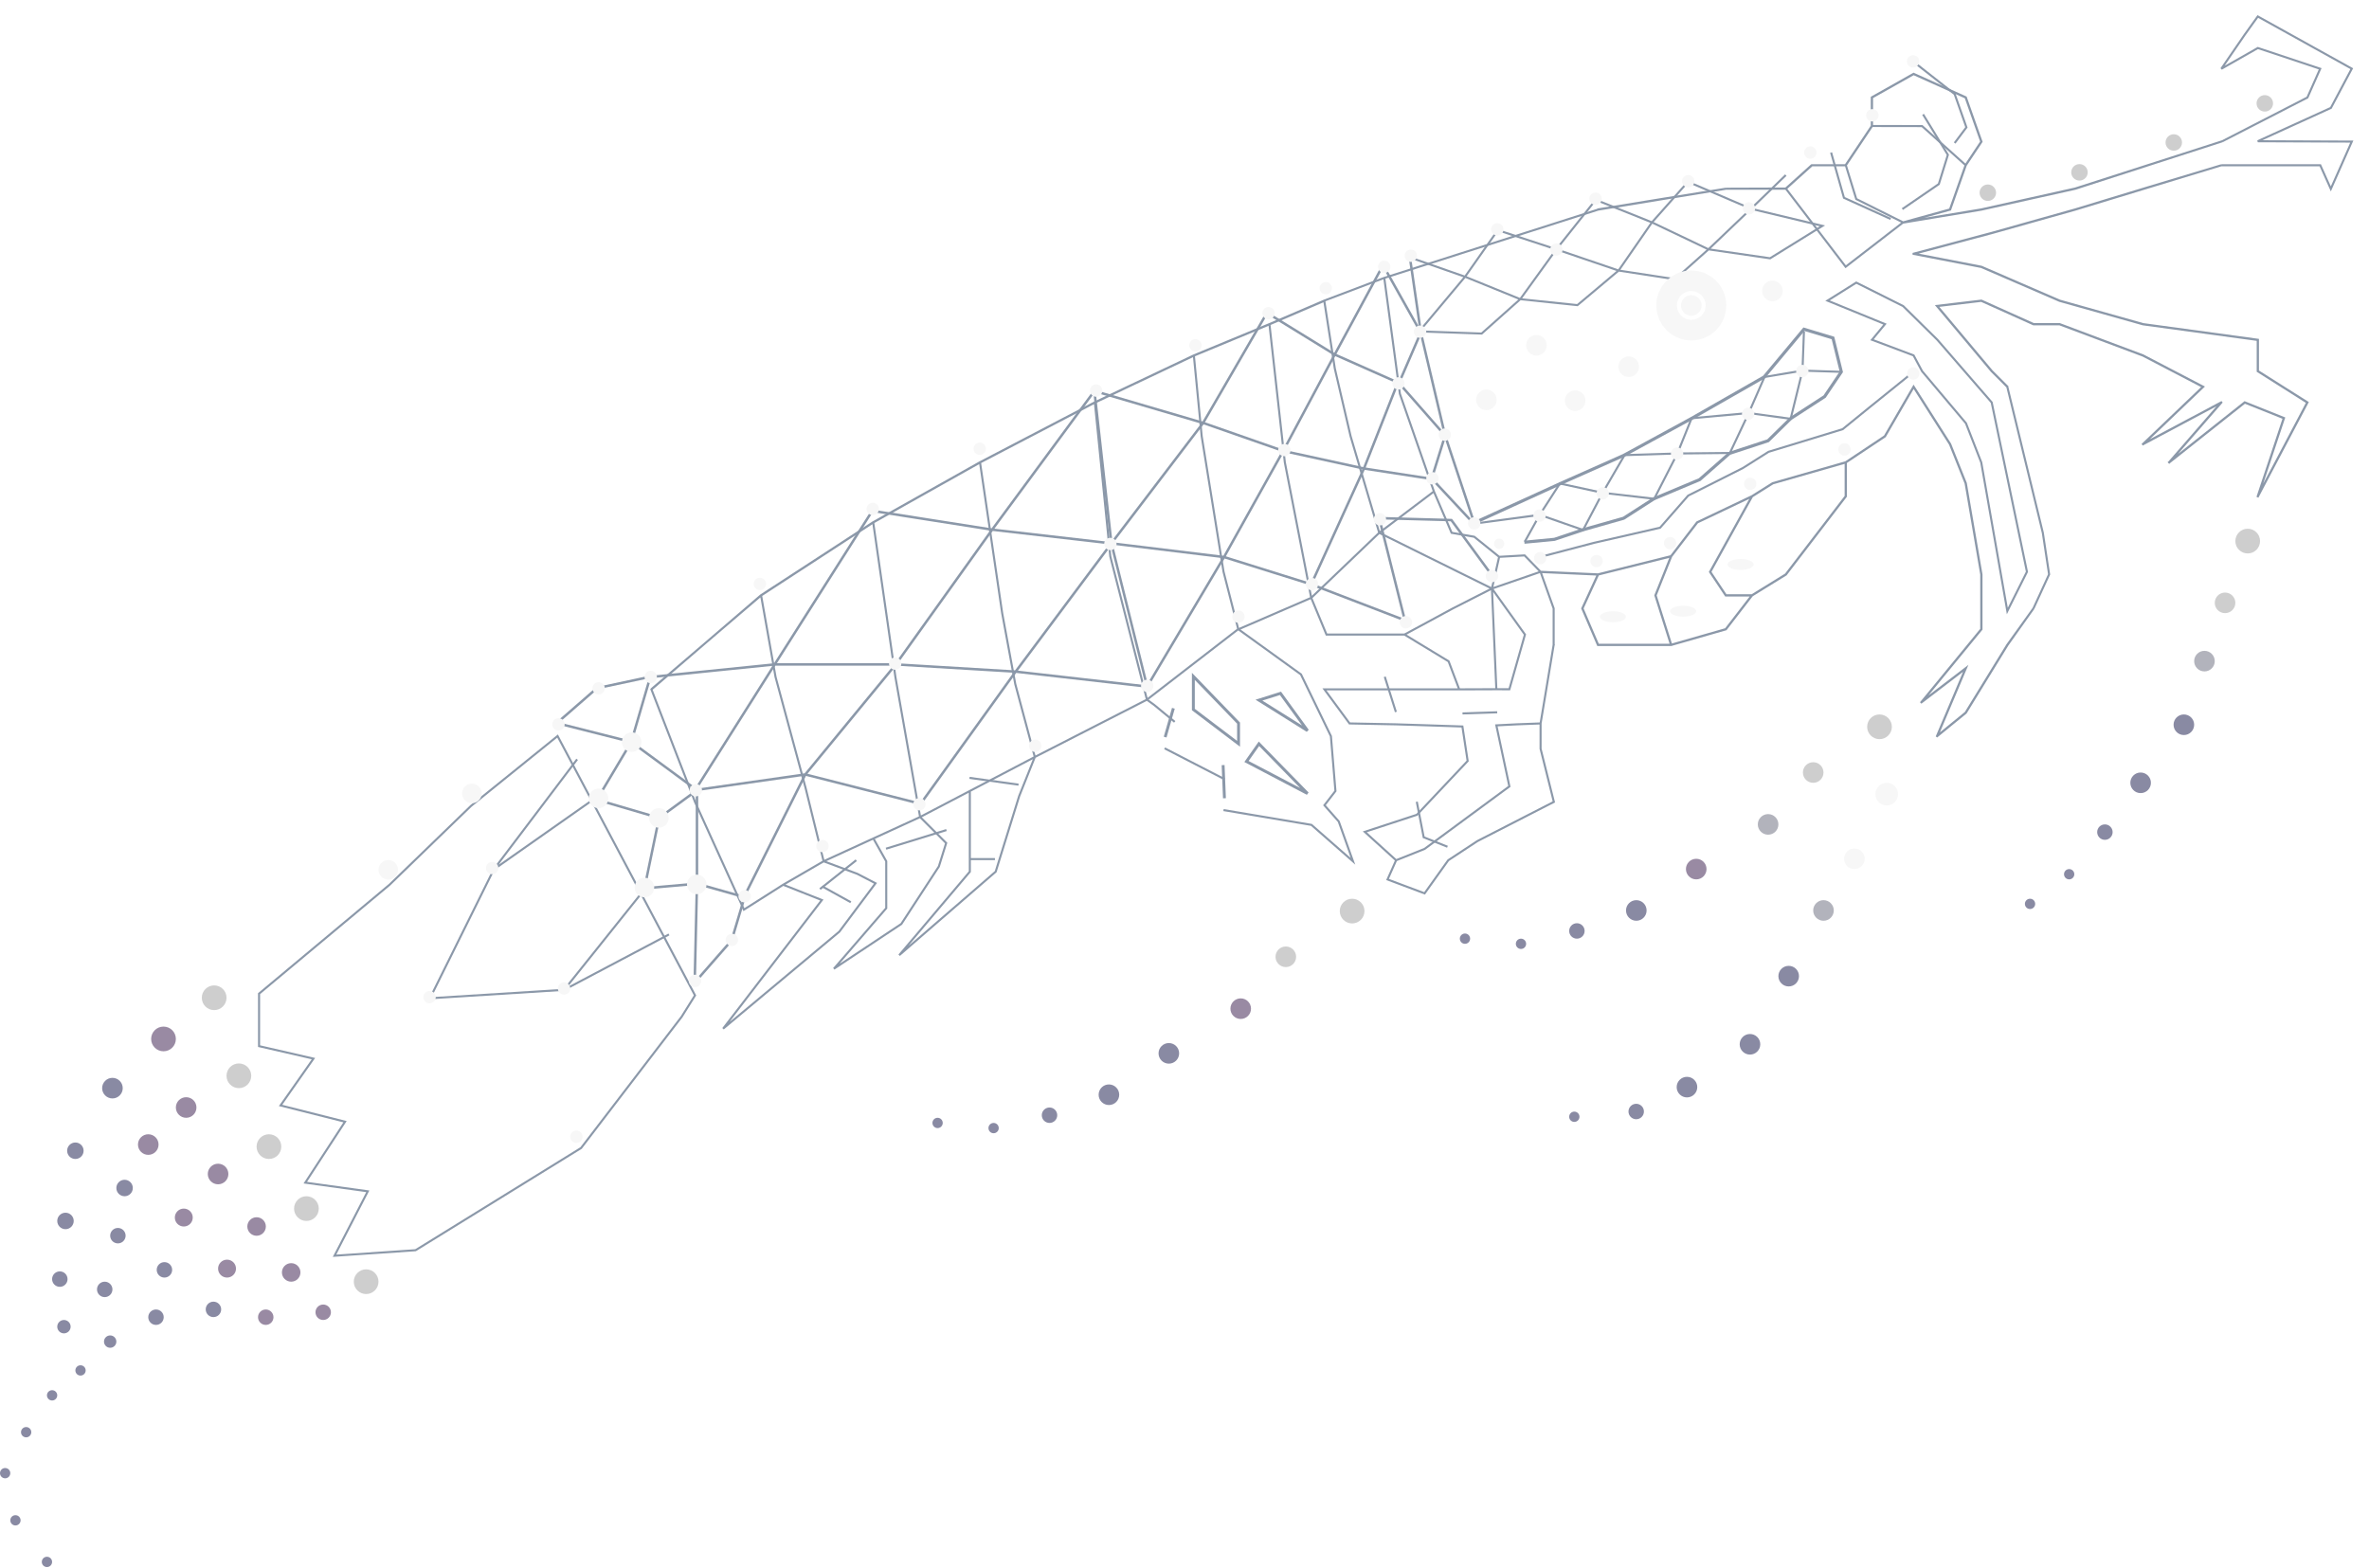<svg width="719" height="476" viewBox="0 0 719 476" fill="none" xmlns="http://www.w3.org/2000/svg">
<g filter="url(#filter0_d)">
<path d="M674.169 46.166H704.207L707.415 53.337L713.775 38.978L685.227 38.875L707.436 28.755L713.769 16.841L685.249 1L681.264 6.554L681.264 6.554L674.18 16.881L685.262 10.575L704.184 16.872L700.313 25.595L674.495 38.875M674.169 46.166L629.861 59.633L629.86 59.634L604.517 66.759M674.169 46.166L652.002 52.839L629.844 59.574L629.843 59.574L604.5 66.699L580.781 73.011L580.784 73.072L601.346 77.041L625.09 87.32L625.091 87.321L625.094 87.321L650.406 94.446L650.408 94.447L685.227 99.194V108.684L700.248 118.177L685.408 146.316L693.203 122.898L681.284 118.131L658.597 136.12L674.188 118.187L674.15 118.139L650.601 130.688L668.686 113.409L650.429 103.889L650.427 103.888L650.425 103.887L625.108 94.385H617.202L601.357 87.259L587.853 88.861L604.484 108.686L604.485 108.688L604.486 108.688L609.23 113.433L620 157.728L621.914 170.354L617.167 180.685M604.517 66.759L604.508 66.729M604.517 66.759L580.929 73.036L601.361 76.98L625.11 87.261L625.114 87.263L650.419 94.385L650.423 94.386L685.289 99.139V108.649L700.331 118.155L685.288 146.676L685.286 146.681L685.229 146.657L685.231 146.652L693.126 122.935L681.295 118.202L658.376 136.375L658.371 136.379L658.328 136.334L658.333 136.33L674.03 118.274L650.429 130.85L650.393 130.8L668.58 113.424L650.404 103.946L650.4 103.944L625.096 94.448H617.189L601.347 87.323L587.976 88.909L604.53 108.644L604.532 108.646L609.28 113.394L609.286 113.4L609.288 113.408M617.167 180.685L609.285 191.777L609.284 191.779L596.629 212.371L596.626 212.375L587.934 219.472L587.886 219.436L596.527 198.982L583.184 209.192L583.14 209.147L601.321 186.999V170.385L596.572 142.706L591.824 130.837L580.791 113.477L572.094 128.47L572.088 128.474L560.227 136.371V146.677L542.033 170.404L542.03 170.409L542.025 170.412L531.748 176.753L523.814 187.03L523.808 187.038L507.2 191.792H484.988L480.224 180.698L484.96 170.415L467.64 169.637M617.167 180.685L609.233 191.742L609.232 191.743L609.232 191.744L596.578 212.334L587.992 219.344L596.677 198.789L583.36 208.978L601.376 187.03L601.383 187.022V170.383L601.383 170.38L596.633 142.693L596.632 142.689L596.631 142.686L591.881 130.811L591.88 130.808L591.878 130.806L580.788 113.356L572.047 128.426L560.183 136.325L538.027 142.669L531.714 146.638L531.71 146.64L515.089 154.545L515.082 154.548L507.178 164.827L485.005 170.354L467.564 169.571M471.602 191.755L471.603 191.761L471.601 191.767M375.809 186.979L371.341 169.531L364.72 128.434L362.339 103.888M375.809 186.979L348.102 208.386M375.809 186.979L394.844 200.72L403.937 219.479L405.312 236.115L401.973 240.439L406.308 245.355L410.632 257.448L398.027 246.398L371.341 241.908M397.961 177.477L389.946 136.326L385.277 94.388M397.961 177.477L418.602 157.735M397.961 177.477L375.833 187.042M397.961 177.477L402.594 188.626H426.281M426.281 188.626L440.937 180.698L452.812 174.657M426.281 188.626L439.656 196.751L442.875 205.261M452.812 174.657L467.564 169.571M452.812 174.657L418.602 157.735M452.812 174.657L462.827 188.626L458.102 205.229L454.146 205.219M452.812 174.657L454.146 205.219M452.812 174.657L455 165.032M467.572 215.604L471.539 191.76V180.698L467.564 169.571M467.572 215.604V223.292L471.603 239.423L448.406 251.314L439.545 257.14L432.367 267.189L421.125 262.97L423.724 257.14M467.572 215.604L460.25 215.878L454.146 216.19L458.102 234.72L432.365 253.693L423.724 257.14M467.564 169.571L462.719 164.595L455 165.032M674.495 38.875L629.862 53.29L629.86 53.29L601.359 59.634L601.358 59.634L577.61 63.571L577.607 63.572L577.594 63.511M674.495 38.875L629.845 53.229L629.842 53.23L601.347 59.573L601.345 59.573L578.182 63.413L591.876 59.629L596.63 46.149L601.387 39.014L596.631 25.562L596.627 25.549L580.788 18.412L568.102 25.554V34.25M577.594 63.511L577.597 63.51M577.594 63.511L563.383 56.416L560.212 46.166M577.597 63.51L591.828 59.578L596.573 46.124L596.574 46.121M577.597 63.51L560.165 76.98L541.996 53.229M596.574 46.121L601.317 39.005L596.577 25.595L580.791 18.482L568.165 25.59V34.269L568.159 34.277L560.212 46.166M596.574 46.121L583.36 34.277L568.102 34.25M560.212 46.166H549.927L542.029 53.283L542.02 53.291H523.79M523.79 53.291L485.017 59.634L485.013 59.635L420.133 80.354M523.79 53.291L541.996 53.229M523.79 53.291L504.394 56.401L485.001 59.573L485 59.574M420.133 80.354L424.867 115.541L435.196 145.198M420.133 80.354L401.904 87.262M401.927 87.32L401.924 87.321M401.924 87.321L385.302 94.445L362.365 103.945L362.364 103.945L332.304 118.194L332.303 118.195M401.924 87.321L405.122 107.877L409.915 128.434L418.602 157.735M332.303 118.195L297.461 136.381L297.46 136.382L265.025 154.599L265.024 154.6M332.303 118.195L336.977 164.899L348.102 208.386M332.303 118.195L362.34 103.888M265.024 154.6L230.994 176.755L230.994 176.756L230.993 176.756M265.024 154.6C267.654 172.92 269.128 183.191 271.758 201.511L279.258 244.011M230.993 176.756L214.335 190.988M230.993 176.756L235.383 201.511L244.477 235.105L249.977 257.448M214.335 190.988L197.763 205.236M214.335 190.988L197.708 205.204M214.335 190.988L197.71 205.273L210.944 239.448L225.781 272.126L237.693 264.57M214.335 190.988L230.96 176.703L230.961 176.702L264.991 154.547L264.992 154.546L264.993 154.546L297.431 136.327M297.431 136.327L297.431 136.326L332.275 118.139L332.276 118.138L332.276 118.138L362.339 103.888M297.431 136.327L304.165 182.136L308.133 203.636L314.071 225.792M362.339 103.888L362.339 103.888L362.34 103.888M362.34 103.888L385.277 94.388M385.277 94.388L401.904 87.262M385.277 94.388L401.905 87.261L401.904 87.262M541.996 53.229L549.894 46.112L549.903 46.104M560.179 46.104L568.102 34.25M442.875 205.261H401.973L409.594 215.604L423.724 215.878L433.594 216.19L443.844 216.532L445.437 227.001L430.028 243.332L414.216 248.512L423.724 257.14M442.875 205.261L454.146 205.219M249.977 257.448L279.258 244.011M249.977 257.448L237.693 264.57M249.977 257.448L260.187 261.251L265.719 264.126L254.727 278.824L219.469 308.252L249.437 269.22L237.693 264.57M279.258 244.011L294.346 236.115M279.258 244.011L287.165 251.917L284.937 259.039L273.562 276.47L253.094 290.064L268.977 271.692V257.448L264.991 250.367M314.071 225.792L348.102 208.386M314.071 225.792L309.321 237.667L302.196 260.603L272.915 285.949L294.346 260.606V236.115M314.071 225.792L294.346 236.115M348.102 208.386L350.281 209.97L356.531 215.126M418.602 157.735L435.196 145.198M353.469 223.157L371.594 232.501M435.196 145.198L440.564 157.735L447.437 158.938L455 165.032M206.875 304.658L176.362 344.487L126.125 375.512L101.531 377.189L111.625 357.627L92.656 355.002L104.719 336.502L85.156 331.564L95.133 317.355L78.625 313.564V297.627L118.227 264.57L142.946 240.649L169.227 219.429L210.944 298.158L206.875 304.658ZM538.052 142.727L560.165 136.396V146.656L541.987 170.362L531.718 176.698H523.806L519.076 169.603L531.75 146.689L538.052 142.727ZM531.663 176.761L523.771 186.983L507.216 191.722L502.479 176.731L507.223 164.87L515.122 154.598L531.653 146.737L519.003 169.606L523.773 176.761H531.663ZM502.416 176.739L507.153 191.729H485.029L480.293 180.698L485.03 170.412L507.144 164.899L502.413 176.728L502.416 176.739ZM554.665 87.259L572.094 94.385L568.165 99.139L580.781 103.887L583.36 108.688L596.677 124.479L601.317 136.371L609.23 181.479L615.187 169.571L604.484 118.155L587.992 99.139L577.61 88.909L563.383 81.788L554.665 87.259Z" stroke="#8B98A9" stroke-width="0.625"/>
</g>
<path d="M420.281 205.439L423.656 216.126" stroke="#8B98A9" stroke-width="0.625"/>
<path d="M430 243.376L431.047 248.767L432.094 254.158L439.312 257.033M443.875 216.564L454.406 216.22" stroke="#8B98A9" stroke-width="0.625"/>
<path d="M294.25 236.126L309.125 238.189" stroke="#8B98A9" stroke-width="0.625"/>
<path d="M268.906 257.626L287.25 251.97" stroke="#8B98A9" stroke-width="0.625"/>
<path d="M294.219 260.783H301.969" stroke="#8B98A9" stroke-width="0.625"/>
<path d="M249.531 269.064L258.219 273.876" stroke="#8B98A9" stroke-width="0.625"/>
<path d="M248.875 269.876L259.875 261.126" stroke="#8B98A9" stroke-width="0.625"/>
<path d="M375.906 219.501L362.188 205.314V215.376L375.906 225.782V219.501Z" stroke="#8B98A9" stroke-width="0.875"/>
<path d="M388.625 210.47L382.094 212.532L396.844 221.782L388.625 210.47Z" stroke="#8B98A9" stroke-width="0.875"/>
<path d="M396.844 240.876L382.094 225.782L378.312 231.157L396.844 240.876Z" stroke="#8B98A9" stroke-width="0.875"/>
<path d="M356.125 215.001L353.625 223.751" stroke="#8B98A9" stroke-width="0.875"/>
<path d="M371.219 232.251L371.625 242.314" stroke="#8B98A9" stroke-width="0.875"/>
<path d="M555.75 46.313L559.646 60.043L573.812 66.469" stroke="#8B98A9" stroke-width="0.625"/>
<path d="M583.656 34.719L591.187 47L588.437 55.875L577.375 63.469" stroke="#8B98A9" stroke-width="0.625"/>
<path d="M580.594 18.625L593.25 28.563L596.812 38.656L593.25 43.407" stroke="#8B98A9" stroke-width="0.625"/>
<path d="M446.281 159.251L473.656 146.751L492.781 138.251L513.312 127.063L535.406 114.438L547.5 99.938L556.312 102.594L558.844 112.876L553.781 120.376L543.469 127.063L536.625 133.782L524.906 137.626L515.844 145.595L501.969 151.407L492.781 157.313L480.469 160.813L471.781 163.72L462.656 164.595" stroke="#8B98A9" stroke-width="0.94"/>
<path d="M547.5 100.657L547.062 112.501M547.062 112.501L558.812 112.876M547.062 112.501L535.531 114.438L530.75 125.376M547.062 112.501L543.469 127.126L530.75 125.376M530.75 125.376L525.031 137.501L509.094 137.657M530.75 125.376L513.406 126.969L509.094 137.657M509.094 137.657L493.062 138.157L486.406 149.595M509.094 137.657L502.062 151.407L486.406 149.595M486.406 149.595L480.469 160.876L467.312 156.282M486.406 149.595L473.437 146.782L467.312 156.282M467.312 156.282L462.781 164.438M467.312 156.282L447.281 158.97" stroke="#8B98A9" stroke-width="0.625"/>
<path d="M428.656 78.407L444.656 84M444.656 84L454.594 69.875L472.344 75.688M444.656 84L461.406 90.813M444.656 84L430.75 100.594L449.687 101.251L461.406 90.813M472.344 75.688L484.312 60.657L501.375 67.5M472.344 75.688L491.25 82.125M472.344 75.688L461.406 90.813M501.375 67.5L512.312 55.188L531.437 63.375M501.375 67.5L518.531 75.688M501.375 67.5L491.25 82.125M531.437 63.375L542 53.157M531.437 63.375L518.531 75.688M531.437 63.375L553.125 68.563L537.219 78.407L518.531 75.688M518.531 75.688L508.375 84.75L491.25 82.125M491.25 82.125L478.75 92.626L461.406 90.813" stroke="#8B98A9" stroke-width="0.625"/>
<path d="M579.406 113.969L567.594 123.501L559.25 130.282L536.75 137.157L528.937 142.094L512.375 150.438L503.844 160.188L483.781 164.782L466.969 169.188" stroke="#8B98A9" stroke-width="0.625"/>
<path d="M197.969 205.47L235.125 201.689M235.125 201.689L211 239.845L244.406 235.095M235.125 201.689H271.875M235.125 201.689L264.75 155.063L301.125 160.782M244.406 235.095L225.937 272.033M244.406 235.095L271.875 201.689M244.406 235.095L279.406 244.001L308.25 203.876M271.875 201.689L301.125 160.782M271.875 201.689L308.25 203.876M301.125 160.782L332.156 118.688M301.125 160.782L337.312 164.938M308.25 203.876L348.156 208.407M308.25 203.876L337.312 164.938M332.156 118.688L337.312 164.938M332.156 118.688L365.156 128.376M337.312 164.938L348.156 208.407M337.312 164.938L365.156 128.376M337.312 164.938L371.5 169.095M348.156 208.407L371.5 169.095M371.5 169.095L389.469 136.876M371.5 169.095L397.969 177.376M389.469 136.876L365.156 128.376M389.469 136.876L413.969 142.22M389.469 136.876L405.094 107.626M365.156 128.376L384.531 94.969L405.094 107.626M413.969 142.22L397.969 177.376M413.969 142.22L424.25 116.126L405.094 107.626M413.969 142.22L434.531 145.376M397.969 177.376L426.375 188.282L418.594 157.282L440.5 157.876L452.562 174.313M405.094 107.626L419.719 80.563" stroke="#8B98A9" stroke-width="0.75"/>
<path d="M175.156 230.501L149.875 263.908M149.875 263.908L181.094 241.97M149.875 263.908L130.5 303.033L171.219 300.47M171.219 300.47L195.719 269.845M171.219 300.47L203.031 283.658" stroke="#8B98A9" stroke-width="0.625"/>
<path d="M191.594 225.22L169 219.501L181.156 208.907L197.375 205.439L191.594 225.22ZM191.594 225.22L211.531 239.876M191.594 225.22L181.156 242.751L200.031 248.283M211.531 239.876L200.031 248.283M211.531 239.876V268.251M200.031 248.283L195.594 269.658L211.531 268.251M211.531 268.251L225.969 272.345L222.062 285.439L210.844 298.252L211.531 268.251Z" stroke="#8B98A9" stroke-width="0.75"/>
<path d="M431.219 100.938L424.594 116.282L438.594 132.219M431.219 100.938L420.094 81.094M431.219 100.938L438.594 132.219M431.219 100.938L427.906 78.094M438.594 132.219L434.531 145.282L447.594 159.282L438.594 132.219Z" stroke="#8B98A9" stroke-width="0.75"/>
<ellipse cx="143.219" cy="240.845" rx="2.969" ry="2.969" fill="#F7F7F7"/>
<ellipse cx="117.844" cy="264.033" rx="2.969" ry="2.969" fill="#F7F7F7"/>
<ellipse cx="169.5" cy="219.876" rx="1.875" ry="1.875" fill="#F7F7F7"/>
<ellipse cx="174.938" cy="345.064" rx="1.875" ry="1.875" fill="#F7F7F7"/>
<path d="M212.812 297.752C212.812 298.787 211.973 299.627 210.937 299.627C209.902 299.627 209.062 298.787 209.062 297.752C209.062 296.716 209.902 295.877 210.937 295.877C211.973 295.877 212.812 296.716 212.812 297.752Z" fill="#F7F7F7"/>
<path d="M224 285.314C224 286.35 223.161 287.189 222.125 287.189C221.089 287.189 220.25 286.35 220.25 285.314C220.25 284.278 221.089 283.439 222.125 283.439C223.161 283.439 224 284.278 224 285.314Z" fill="#F7F7F7"/>
<path d="M198.562 269.408C198.562 271.047 197.233 272.376 195.594 272.376C193.954 272.376 192.625 271.047 192.625 269.408C192.625 267.768 193.954 266.439 195.594 266.439C197.233 266.439 198.562 267.768 198.562 269.408Z" fill="#F7F7F7"/>
<path d="M184.625 242.345C184.625 243.985 183.296 245.314 181.656 245.314C180.017 245.314 178.688 243.985 178.688 242.345C178.688 240.705 180.017 239.376 181.656 239.376C183.296 239.376 184.625 240.705 184.625 242.345Z" fill="#F7F7F7"/>
<path d="M151.25 263.501C151.25 264.537 150.411 265.376 149.375 265.376C148.339 265.376 147.5 264.537 147.5 263.501C147.5 262.466 148.339 261.626 149.375 261.626C150.411 261.626 151.25 262.466 151.25 263.501Z" fill="#F7F7F7"/>
<path d="M132.25 302.689C132.25 303.725 131.411 304.564 130.375 304.564C129.339 304.564 128.5 303.725 128.5 302.689C128.5 301.654 129.339 300.814 130.375 300.814C131.411 300.814 132.25 301.654 132.25 302.689Z" fill="#F7F7F7"/>
<path d="M173.062 300.064C173.062 301.1 172.223 301.939 171.187 301.939C170.152 301.939 169.312 301.1 169.312 300.064C169.312 299.029 170.152 298.189 171.187 298.189C172.223 298.189 173.062 299.029 173.062 300.064Z" fill="#F7F7F7"/>
<path d="M183.562 208.939C183.562 209.974 182.723 210.814 181.687 210.814C180.652 210.814 179.812 209.974 179.812 208.939C179.812 207.903 180.652 207.064 181.687 207.064C182.723 207.064 183.562 207.903 183.562 208.939Z" fill="#F7F7F7"/>
<path d="M202.937 248.283C202.937 249.922 201.608 251.251 199.969 251.251C198.329 251.251 197 249.922 197 248.283C197 246.643 198.329 245.314 199.969 245.314C201.608 245.314 202.937 246.643 202.937 248.283Z" fill="#F7F7F7"/>
<path d="M214.437 268.47C214.437 270.11 213.108 271.439 211.469 271.439C209.829 271.439 208.5 270.11 208.5 268.47C208.5 266.831 209.829 265.501 211.469 265.501C213.108 265.501 214.437 266.831 214.437 268.47Z" fill="#F7F7F7"/>
<path d="M227.875 272.064C227.875 273.099 227.036 273.939 226 273.939C224.964 273.939 224.125 273.099 224.125 272.064C224.125 271.028 224.964 270.189 226 270.189C227.036 270.189 227.875 271.028 227.875 272.064Z" fill="#F7F7F7"/>
<path d="M194.687 225.282C194.687 226.922 193.358 228.251 191.719 228.251C190.079 228.251 188.75 226.922 188.75 225.282C188.75 223.643 190.079 222.314 191.719 222.314C193.358 222.314 194.687 223.643 194.687 225.282Z" fill="#F7F7F7"/>
<ellipse cx="249.625" cy="256.814" rx="1.875" ry="1.875" fill="#F7F7F7"/>
<ellipse cx="279.062" cy="244.126" rx="1.875" ry="1.875" fill="#F7F7F7"/>
<ellipse cx="314.188" cy="226.376" rx="1.875" ry="1.875" fill="#F7F7F7"/>
<ellipse cx="348.188" cy="208.189" rx="1.875" ry="1.875" fill="#F7F7F7"/>
<ellipse cx="375.875" cy="187.188" rx="1.875" ry="1.875" fill="#F7F7F7"/>
<ellipse cx="398.188" cy="177.313" rx="1.875" ry="1.875" fill="#F7F7F7"/>
<ellipse cx="418.812" cy="157.626" rx="1.875" ry="1.875" fill="#F7F7F7"/>
<ellipse cx="434.75" cy="145.188" rx="1.875" ry="1.875" fill="#F7F7F7"/>
<ellipse cx="420.125" cy="81" rx="1.875" ry="1.875" fill="#F7F7F7"/>
<path d="M404.25 87.484C404.25 88.519 403.411 89.359 402.375 89.359C401.339 89.359 400.5 88.519 400.5 87.484C400.5 86.448 401.339 85.609 402.375 85.609C403.411 85.609 404.25 86.448 404.25 87.484Z" fill="#F7F7F7"/>
<ellipse cx="385" cy="95.063" rx="1.875" ry="1.875" fill="#F7F7F7"/>
<ellipse cx="362.812" cy="104.813" rx="1.875" ry="1.875" fill="#F7F7F7"/>
<ellipse cx="332.688" cy="118.563" rx="1.875" ry="1.875" fill="#F7F7F7"/>
<path d="M299.219 136.219C299.219 137.255 298.379 138.094 297.344 138.094C296.308 138.094 295.469 137.255 295.469 136.219C295.469 135.184 296.308 134.344 297.344 134.344C298.379 134.344 299.219 135.184 299.219 136.219Z" fill="#F7F7F7"/>
<ellipse cx="264.875" cy="154.501" rx="1.875" ry="1.875" fill="#F7F7F7"/>
<ellipse cx="230.625" cy="177.251" rx="1.875" ry="1.875" fill="#F7F7F7"/>
<ellipse cx="197.5" cy="205.501" rx="1.875" ry="1.875" fill="#F7F7F7"/>
<path d="M213.062 239.876C213.062 240.912 212.223 241.751 211.187 241.751C210.152 241.751 209.312 240.912 209.312 239.876C209.312 238.841 210.152 238.001 211.187 238.001C212.223 238.001 213.062 238.841 213.062 239.876Z" fill="#F7F7F7"/>
<ellipse cx="271.688" cy="201.439" rx="1.875" ry="1.875" fill="#F7F7F7"/>
<ellipse cx="337" cy="165.126" rx="1.875" ry="1.875" fill="#F7F7F7"/>
<ellipse cx="389.812" cy="136.626" rx="1.875" ry="1.875" fill="#F7F7F7"/>
<path d="M426.312 116.376C426.312 117.411 425.473 118.251 424.437 118.251C423.402 118.251 422.562 117.411 422.562 116.376C422.562 115.34 423.402 114.501 424.437 114.501C425.473 114.501 426.312 115.34 426.312 116.376Z" fill="#F7F7F7"/>
<path d="M449.312 158.876C449.312 159.911 448.473 160.751 447.437 160.751C446.402 160.751 445.562 159.911 445.562 158.876C445.562 157.84 446.402 157.001 447.437 157.001C448.473 157.001 449.312 157.84 449.312 158.876Z" fill="#F7F7F7"/>
<path d="M456.562 165.063C456.562 165.926 455.863 166.626 455 166.626C454.137 166.626 453.438 165.926 453.438 165.063C453.438 164.2 454.137 163.501 455 163.501C455.863 163.501 456.562 164.2 456.562 165.063Z" fill="#F7F7F7"/>
<path d="M440.375 131.938C440.375 132.974 439.536 133.813 438.5 133.813C437.464 133.813 436.625 132.974 436.625 131.938C436.625 130.903 437.464 130.063 438.5 130.063C439.536 130.063 440.375 130.903 440.375 131.938Z" fill="#F7F7F7"/>
<path d="M432.875 100.688C432.875 101.724 432.036 102.563 431 102.563C429.964 102.563 429.125 101.724 429.125 100.688C429.125 99.653 429.964 98.813 431 98.813C432.036 98.813 432.875 99.653 432.875 100.688Z" fill="#F7F7F7"/>
<path d="M430.062 77.625C430.062 78.661 429.223 79.5 428.187 79.5C427.152 79.5 426.312 78.661 426.312 77.625C426.312 76.59 427.152 75.75 428.187 75.75C429.223 75.75 430.062 76.59 430.062 77.625Z" fill="#F7F7F7"/>
<path d="M570.125 35C570.125 36.036 569.286 36.875 568.25 36.875C567.214 36.875 566.375 36.036 566.375 35C566.375 33.965 567.214 33.125 568.25 33.125C569.286 33.125 570.125 33.965 570.125 35Z" fill="#F7F7F7"/>
<path d="M474.25 75.75C474.25 76.786 473.411 77.625 472.375 77.625C471.339 77.625 470.5 76.786 470.5 75.75C470.5 74.715 471.339 73.875 472.375 73.875C473.411 73.875 474.25 74.715 474.25 75.75Z" fill="#F7F7F7"/>
<path d="M532.687 63.25C532.687 64.286 531.848 65.125 530.812 65.125C529.777 65.125 528.938 64.286 528.938 63.25C528.938 62.215 529.777 61.375 530.812 61.375C531.848 61.375 532.687 62.215 532.687 63.25Z" fill="#F7F7F7"/>
<ellipse cx="452.812" cy="174.876" rx="1.875" ry="1.875" fill="#F7F7F7"/>
<path d="M428.562 188.876C428.562 189.912 427.723 190.751 426.687 190.751C425.652 190.751 424.812 189.912 424.812 188.876C424.812 187.84 425.652 187.001 426.687 187.001C427.723 187.001 428.562 187.84 428.562 188.876Z" fill="#F7F7F7"/>
<ellipse cx="467.438" cy="169.438" rx="1.875" ry="1.875" fill="#F7F7F7"/>
<ellipse cx="484.562" cy="170.313" rx="1.875" ry="1.875" fill="#F7F7F7"/>
<ellipse cx="506.875" cy="164.876" rx="1.875" ry="1.875" fill="#F7F7F7"/>
<ellipse cx="531.188" cy="146.876" rx="1.875" ry="1.875" fill="#F7F7F7"/>
<ellipse cx="559.812" cy="136.438" rx="1.875" ry="1.875" fill="#F7F7F7"/>
<ellipse cx="580.688" cy="113.376" rx="1.875" ry="1.875" fill="#F7F7F7"/>
<ellipse cx="489.531" cy="187.22" rx="3.969" ry="1.656" fill="#F7F7F7"/>
<ellipse cx="510.844" cy="185.532" rx="3.969" ry="1.656" fill="#F7F7F7"/>
<ellipse cx="528.281" cy="171.345" rx="3.969" ry="1.656" fill="#F7F7F7"/>
<ellipse cx="530.562" cy="125.626" rx="1.875" ry="1.875" fill="#F7F7F7"/>
<ellipse cx="547" cy="112.626" rx="1.875" ry="1.875" fill="#F7F7F7"/>
<ellipse cx="509" cy="137.688" rx="1.875" ry="1.875" fill="#F7F7F7"/>
<ellipse cx="486.438" cy="149.751" rx="1.875" ry="1.875" fill="#F7F7F7"/>
<ellipse cx="467.25" cy="156.501" rx="1.875" ry="1.875" fill="#F7F7F7"/>
<ellipse cx="537.938" cy="88.313" rx="3.125" ry="3.125" fill="#F7F7F7"/>
<path d="M516.437 92.719C516.437 94.445 515.038 95.844 513.312 95.844C511.587 95.844 510.188 94.445 510.188 92.719C510.188 90.993 511.587 89.594 513.312 89.594C515.038 89.594 516.437 90.993 516.437 92.719Z" fill="#F7F7F7" stroke="#F7F7F7" stroke-width="15"/>
<g filter="url(#filter1_d)">
<ellipse cx="494.312" cy="107.313" rx="3.125" ry="3.125" fill="#F7F7F7"/>
</g>
<g filter="url(#filter2_d)">
<ellipse cx="478.062" cy="117.626" rx="3.125" ry="3.125" fill="#F7F7F7"/>
</g>
<ellipse cx="466.312" cy="104.813" rx="3.125" ry="3.125" fill="#F7F7F7"/>
<ellipse cx="451.125" cy="121.376" rx="3.125" ry="3.125" fill="#F7F7F7"/>
<ellipse cx="603.312" cy="58.5" rx="2.5" ry="2.5" fill="#CECECE"/>
<ellipse cx="631.125" cy="52.313" rx="2.5" ry="2.5" fill="#CECECE"/>
<ellipse cx="659.75" cy="43.25" rx="2.5" ry="2.5" fill="#CECECE"/>
<ellipse cx="687.375" cy="31.375" rx="2.5" ry="2.5" fill="#CECECE"/>
<ellipse cx="45" cy="347.439" rx="3.125" ry="3.125" fill="#998AA3"/>
<ellipse cx="66.188" cy="356.377" rx="3.125" ry="3.125" fill="#998AA3"/>
<ellipse cx="72.5" cy="326.564" rx="3.75" ry="3.75" fill="#CECECE"/>
<ellipse cx="56.5" cy="336.189" rx="3.125" ry="3.125" fill="#998AA3"/>
<ellipse cx="34.125" cy="330.314" rx="3.125" ry="3.125" fill="#898AA3"/>
<ellipse cx="37.812" cy="360.627" rx="2.5" ry="2.5" fill="#898AA3"/>
<ellipse cx="22.875" cy="349.314" rx="2.5" ry="2.5" fill="#898AA3"/>
<ellipse cx="19.875" cy="370.627" rx="2.5" ry="2.5" fill="#898AA3"/>
<ellipse cx="55.781" cy="369.596" rx="2.719" ry="2.719" fill="#998AA3"/>
<ellipse cx="14.25" cy="474.127" rx="1.562" ry="1.563" fill="#898AA3"/>
<ellipse cx="4.688" cy="461.502" rx="1.562" ry="1.563" fill="#898AA3"/>
<ellipse cx="1.562" cy="447.19" rx="1.562" ry="1.563" fill="#898AA3"/>
<ellipse cx="7.938" cy="434.752" rx="1.562" ry="1.563" fill="#898AA3"/>
<ellipse cx="15.812" cy="423.565" rx="1.562" ry="1.563" fill="#898AA3"/>
<ellipse cx="49.906" cy="385.471" rx="2.344" ry="2.344" fill="#898AA3"/>
<ellipse cx="33.438" cy="407.252" rx="1.875" ry="1.875" fill="#898AA3"/>
<ellipse cx="24.438" cy="416.002" rx="1.562" ry="1.563" fill="#898AA3"/>
<ellipse cx="35.781" cy="375.096" rx="2.344" ry="2.344" fill="#898AA3"/>
<ellipse cx="31.781" cy="391.408" rx="2.344" ry="2.344" fill="#898AA3"/>
<ellipse cx="18.156" cy="388.283" rx="2.344" ry="2.344" fill="#898AA3"/>
<ellipse cx="19.406" cy="402.721" rx="2.031" ry="2.031" fill="#898AA3"/>
<ellipse cx="47.344" cy="399.846" rx="2.344" ry="2.344" fill="#898AA3"/>
<ellipse cx="98.094" cy="398.346" rx="2.344" ry="2.344" fill="#998AA3"/>
<ellipse cx="80.656" cy="399.846" rx="2.344" ry="2.344" fill="#998AA3"/>
<ellipse cx="64.781" cy="397.471" rx="2.344" ry="2.344" fill="#898AA3"/>
<ellipse cx="68.906" cy="385.096" rx="2.719" ry="2.719" fill="#998AA3"/>
<ellipse cx="65" cy="302.877" rx="3.75" ry="3.75" fill="#CECECE"/>
<ellipse cx="111.125" cy="389.065" rx="3.75" ry="3.75" fill="#CECECE"/>
<ellipse cx="49.625" cy="315.377" rx="3.75" ry="3.75" fill="#998AA3"/>
<ellipse cx="93" cy="366.877" rx="3.75" ry="3.75" fill="#CECECE"/>
<ellipse cx="88.375" cy="386.252" rx="2.812" ry="2.813" fill="#998AA3"/>
<ellipse cx="81.625" cy="348.064" rx="3.75" ry="3.75" fill="#CECECE"/>
<ellipse cx="77.875" cy="372.314" rx="2.812" ry="2.813" fill="#998AA3"/>
<ellipse cx="284.562" cy="340.877" rx="1.562" ry="1.563" fill="#898AA3"/>
<ellipse cx="301.562" cy="342.439" rx="1.562" ry="1.563" fill="#898AA3"/>
<ellipse cx="318.531" cy="338.533" rx="2.344" ry="2.344" fill="#898AA3"/>
<ellipse cx="336.562" cy="332.314" rx="3.125" ry="3.125" fill="#898AA3"/>
<ellipse cx="354.75" cy="319.752" rx="3.125" ry="3.125" fill="#898AA3"/>
<ellipse cx="376.562" cy="306.189" rx="3.125" ry="3.125" fill="#998AA3"/>
<ellipse cx="390.25" cy="290.439" rx="3.125" ry="3.125" fill="#CECECE"/>
<ellipse cx="410.375" cy="276.564" rx="3.75" ry="3.75" fill="#CECECE"/>
<ellipse cx="616.125" cy="274.376" rx="1.562" ry="1.563" fill="#898AA3"/>
<ellipse cx="628" cy="265.376" rx="1.562" ry="1.563" fill="#898AA3"/>
<ellipse cx="638.844" cy="252.595" rx="2.344" ry="2.344" fill="#898AA3"/>
<ellipse cx="649.688" cy="237.626" rx="3.125" ry="3.125" fill="#898AA3"/>
<ellipse cx="662.812" cy="220.001" rx="3.125" ry="3.125" fill="#898AA3"/>
<ellipse cx="669.062" cy="200.689" rx="3.125" ry="3.125" fill="#B2B3BC"/>
<ellipse cx="675.312" cy="183.001" rx="3.125" ry="3.125" fill="#CECECE"/>
<ellipse cx="682.188" cy="164.251" rx="3.75" ry="3.75" fill="#CECECE"/>
<ellipse cx="444.625" cy="284.939" rx="1.562" ry="1.563" fill="#898AA3"/>
<ellipse cx="461.625" cy="286.501" rx="1.562" ry="1.563" fill="#898AA3"/>
<ellipse cx="478.594" cy="282.595" rx="2.344" ry="2.344" fill="#898AA3"/>
<ellipse cx="496.625" cy="276.376" rx="3.125" ry="3.125" fill="#898AA3"/>
<ellipse cx="514.812" cy="263.814" rx="3.125" ry="3.125" fill="#998AA3"/>
<ellipse cx="536.625" cy="250.251" rx="3.125" ry="3.125" fill="#B2B3BC"/>
<ellipse cx="550.312" cy="234.501" rx="3.125" ry="3.125" fill="#CECECE"/>
<ellipse cx="570.438" cy="220.626" rx="3.75" ry="3.75" fill="#CECECE"/>
<ellipse cx="477.812" cy="339.002" rx="1.562" ry="1.563" fill="#898AA3"/>
<ellipse cx="496.594" cy="337.408" rx="2.344" ry="2.344" fill="#898AA3"/>
<ellipse cx="512" cy="330.002" rx="3.125" ry="3.125" fill="#898AA3"/>
<ellipse cx="531.125" cy="317.002" rx="3.125" ry="3.125" fill="#898AA3"/>
<ellipse cx="542.875" cy="296.314" rx="3.125" ry="3.125" fill="#898AA3"/>
<ellipse cx="553.438" cy="276.376" rx="3.125" ry="3.125" fill="#B2B3BC"/>
<ellipse cx="562.812" cy="260.689" rx="3.125" ry="3.125" fill="#F7F7F7"/>
<ellipse cx="572.625" cy="241.064" rx="3.438" ry="3.438" fill="#F7F7F7"/>
<path d="M551.312 46.313C551.312 47.348 550.473 48.188 549.437 48.188C548.402 48.188 547.562 47.348 547.562 46.313C547.562 45.277 548.402 44.438 549.437 44.438C550.473 44.438 551.312 45.277 551.312 46.313Z" fill="#F7F7F7"/>
<path d="M486.125 60.313C486.125 61.348 485.286 62.188 484.25 62.188C483.214 62.188 482.375 61.348 482.375 60.313C482.375 59.277 483.214 58.438 484.25 58.438C485.286 58.438 486.125 59.277 486.125 60.313Z" fill="#F7F7F7"/>
<path d="M456.312 69.625C456.312 70.661 455.473 71.5 454.437 71.5C453.402 71.5 452.562 70.661 452.562 69.625C452.562 68.59 453.402 67.75 454.437 67.75C455.473 67.75 456.312 68.59 456.312 69.625Z" fill="#F7F7F7"/>
<path d="M514.25 55C514.25 56.036 513.411 56.875 512.375 56.875C511.339 56.875 510.5 56.036 510.5 55C510.5 53.965 511.339 53.125 512.375 53.125C513.411 53.125 514.25 53.965 514.25 55Z" fill="#F7F7F7"/>
<path d="M582.5 18.625C582.5 19.661 581.661 20.5 580.625 20.5C579.589 20.5 578.75 19.661 578.75 18.625C578.75 17.59 579.589 16.75 580.625 16.75C581.661 16.75 582.5 17.59 582.5 18.625Z" fill="#F7F7F7"/>
<defs>
<filter id="filter0_d" x="74.312" y="0.592" width="643.942" height="384.947" filterUnits="userSpaceOnUse" color-interpolation-filters="sRGB">
<feFlood flood-opacity="0" result="BackgroundImageFix"/>
<feColorMatrix in="SourceAlpha" type="matrix" values="0 0 0 0 0 0 0 0 0 0 0 0 0 0 0 0 0 0 127 0"/>
<feOffset dy="4"/>
<feGaussianBlur stdDeviation="2"/>
<feColorMatrix type="matrix" values="0 0 0 0 0 0 0 0 0 0 0 0 0 0 0 0 0 0 0.25 0"/>
<feBlend mode="normal" in2="BackgroundImageFix" result="effect1_dropShadow"/>
<feBlend mode="normal" in="SourceGraphic" in2="effect1_dropShadow" result="shape"/>
</filter>
<filter id="filter1_d" x="487.188" y="104.188" width="14.25" height="14.25" filterUnits="userSpaceOnUse" color-interpolation-filters="sRGB">
<feFlood flood-opacity="0" result="BackgroundImageFix"/>
<feColorMatrix in="SourceAlpha" type="matrix" values="0 0 0 0 0 0 0 0 0 0 0 0 0 0 0 0 0 0 127 0"/>
<feOffset dy="4"/>
<feGaussianBlur stdDeviation="2"/>
<feColorMatrix type="matrix" values="0 0 0 0 0 0 0 0 0 0 0 0 0 0 0 0 0 0 0.25 0"/>
<feBlend mode="normal" in2="BackgroundImageFix" result="effect1_dropShadow"/>
<feBlend mode="normal" in="SourceGraphic" in2="effect1_dropShadow" result="shape"/>
</filter>
<filter id="filter2_d" x="470.938" y="114.501" width="14.25" height="14.25" filterUnits="userSpaceOnUse" color-interpolation-filters="sRGB">
<feFlood flood-opacity="0" result="BackgroundImageFix"/>
<feColorMatrix in="SourceAlpha" type="matrix" values="0 0 0 0 0 0 0 0 0 0 0 0 0 0 0 0 0 0 127 0"/>
<feOffset dy="4"/>
<feGaussianBlur stdDeviation="2"/>
<feColorMatrix type="matrix" values="0 0 0 0 0 0 0 0 0 0 0 0 0 0 0 0 0 0 0.25 0"/>
<feBlend mode="normal" in2="BackgroundImageFix" result="effect1_dropShadow"/>
<feBlend mode="normal" in="SourceGraphic" in2="effect1_dropShadow" result="shape"/>
</filter>
</defs>
</svg>
